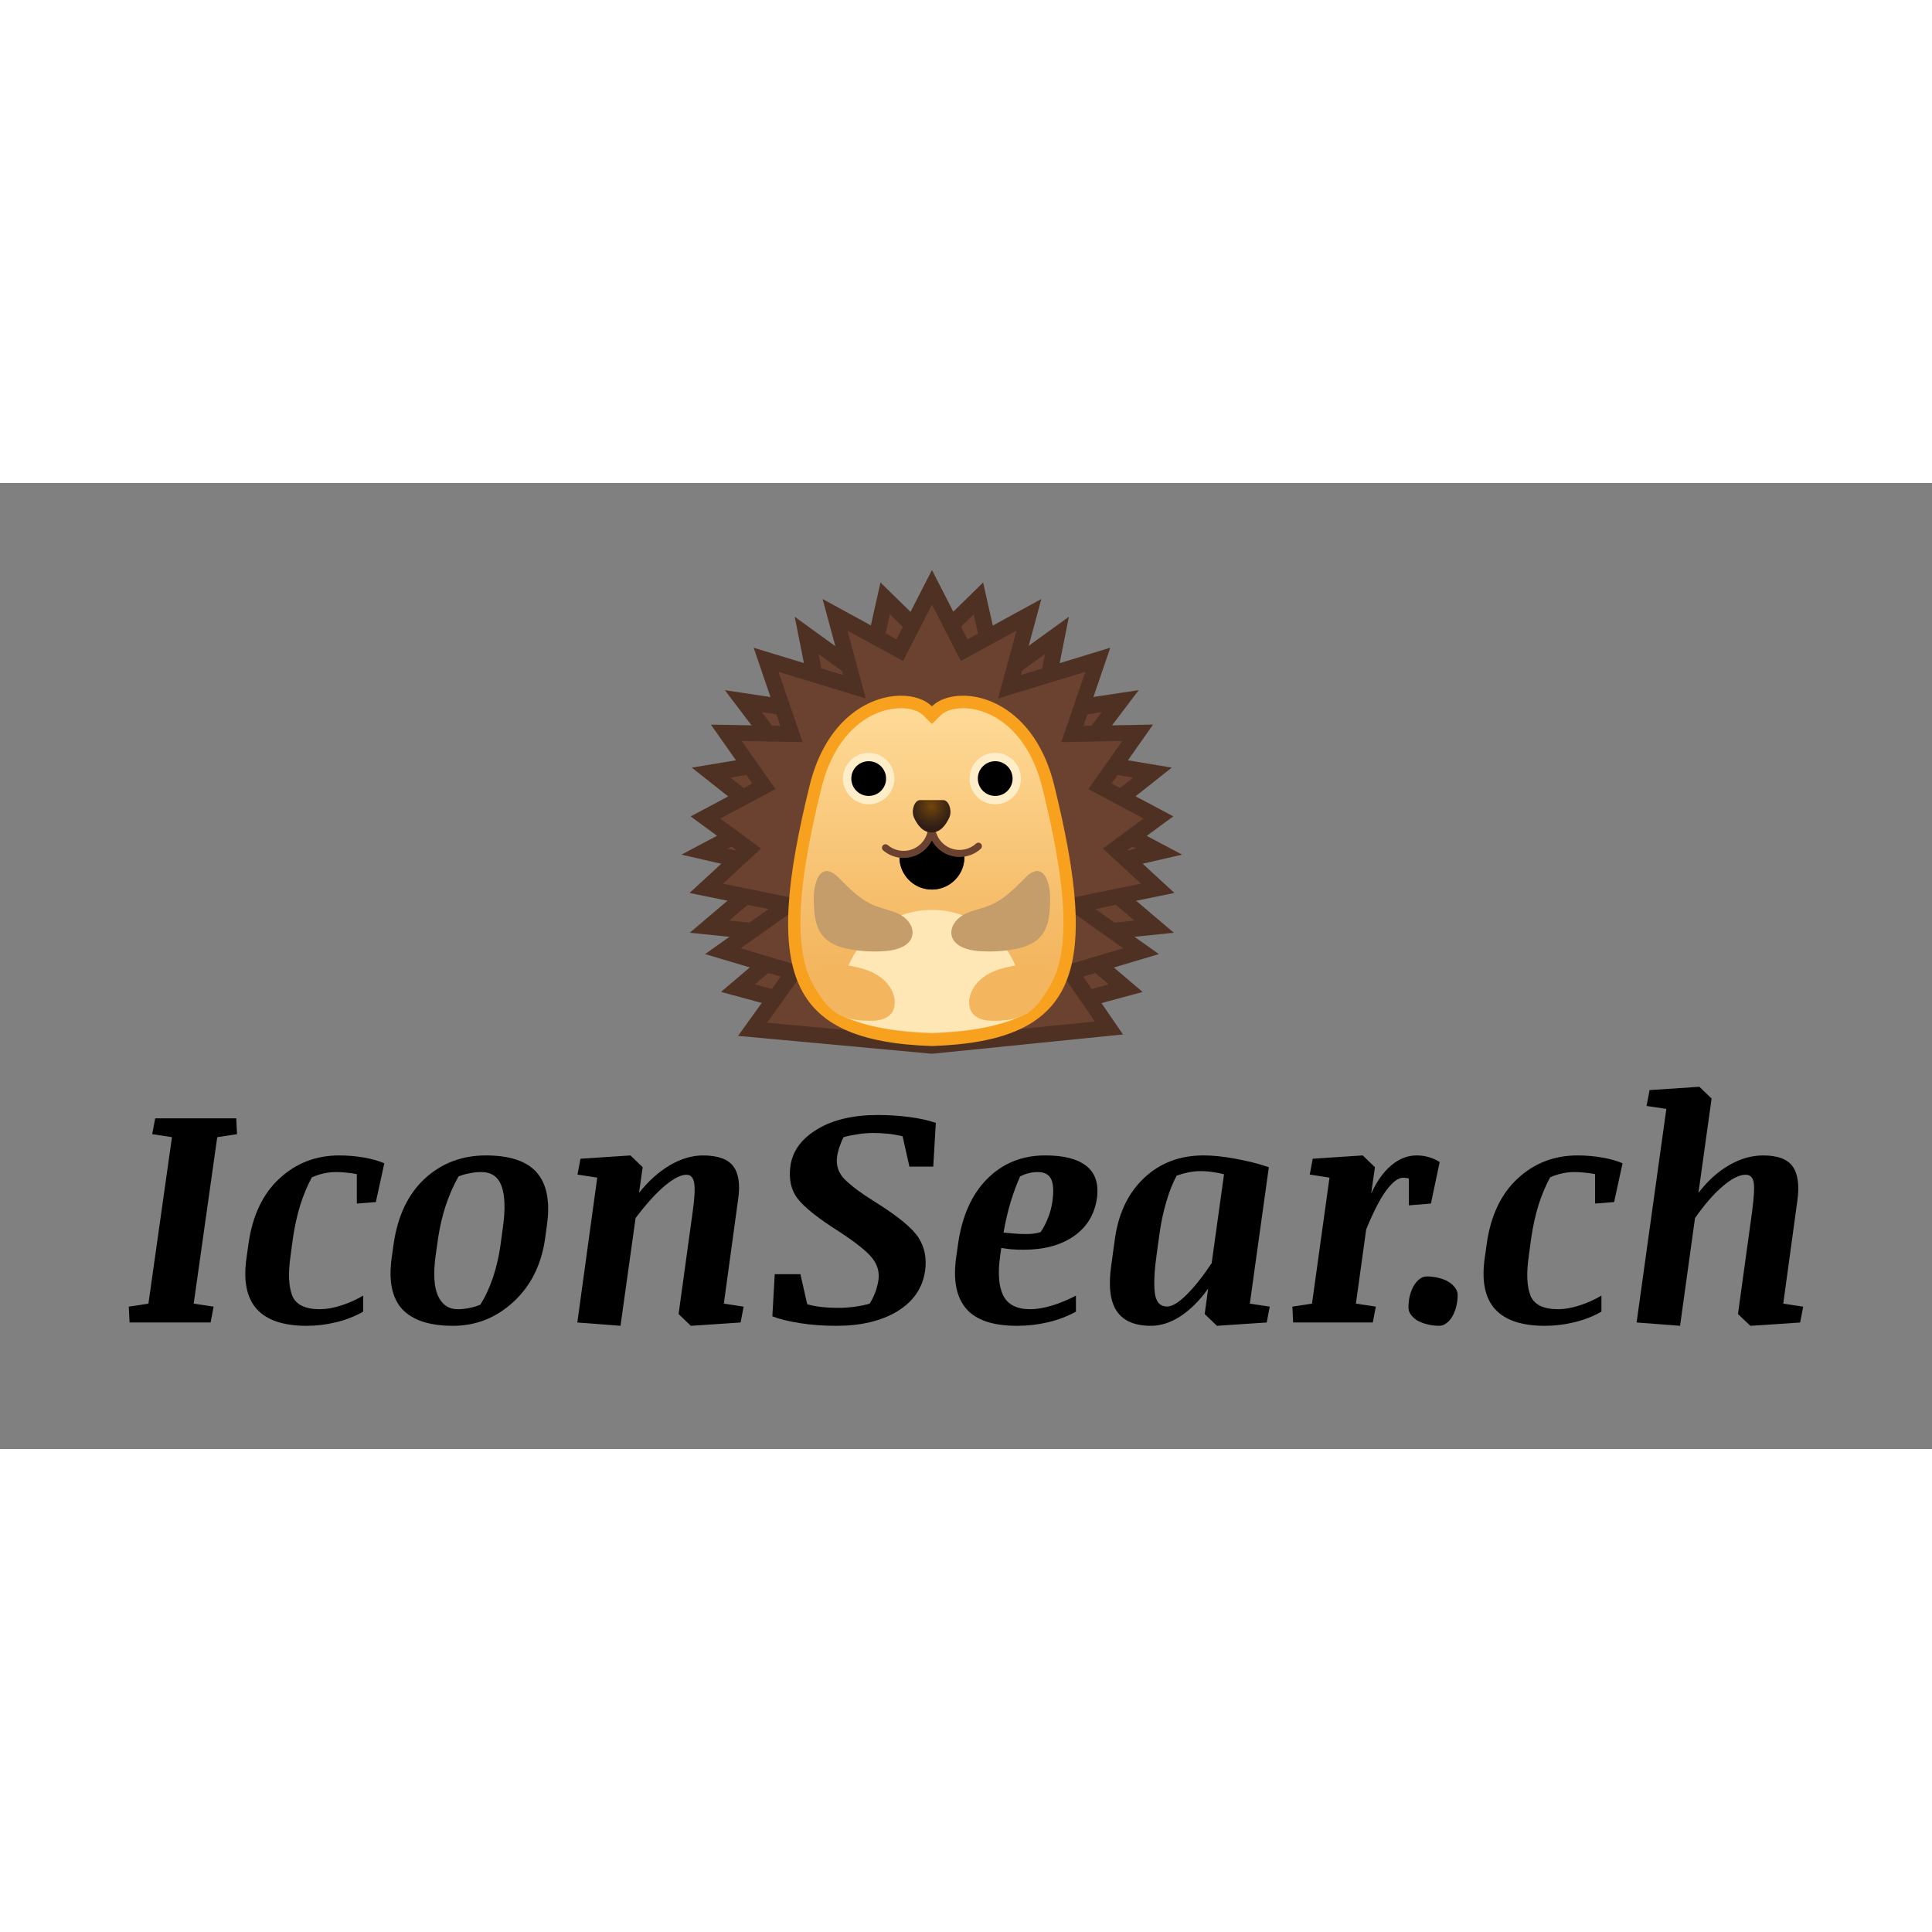<svg xmlns="http://www.w3.org/2000/svg" xmlns:xlink="http://www.w3.org/1999/xlink" xmlns:sodipodi="http://sodipodi.sourceforge.net/DTD/sodipodi-0.dtd" xmlns:inkscape="http://www.inkscape.org/namespaces/inkscape" version="1.1" sodipodi:docname="iconsearch-ar21.svg" inkscape:version="1.0beta1 (32d4812, 2019-09-19)" viewBox="0 0 120 60" height="1em" width="1em">
  <rect x="0" y="0" width="120" height="60" fill="#808080" stroke="none"/>
  <sodipodi:namedview pagecolor="#ffffff" bordercolor="#666666" inkscape:document-rotation="0" borderopacity="1" objecttolerance="10" gridtolerance="10" guidetolerance="10" inkscape:pageopacity="0" inkscape:pageshadow="2" inkscape:window-width="1600" inkscape:window-height="925" showgrid="false" inkscape:zoom="1.979899" inkscape:cx="-17.901528" inkscape:cy="95.579417" inkscape:window-x="0" inkscape:window-y="23" inkscape:window-maximized="0" inkscape:current-layer="svg1581"/>
  <g transform="matrix(0.259,0,0,0.259,41.309,2.861)">
    <g>
      <g>
        <polygon points="52.79,16.63 62.06,25.71 62.06,122.15 17.47,110.09 32.21,97.57 10.65,95.34 27.07,81.39 9.44,77.35 24.74,69.23 11.05,58.4 29.43,55.34 18.77,41.27 37.65,44.11 33.96,25.51 48.44,35.98" style="fill:#6b4230"/>
        <path d="m 53.92,20.46 6.19,6.07 v 93.09 L 21.54,109.19 30,102 l 6.94,-5.89 -9.05,-0.94 -12.51,-1.29 10,-8.49 5.91,-5.02 -7.56,-1.73 -8.77,-2.01 8.06,-4.28 5.26,-2.79 -4.67,-3.69 -7.92,-6.26 10.89,-1.82 6.34,-1.06 -3.88,-5.12 -5.84,-7.7 11.42,1.72 5.47,0.82 -1.08,-5.42 -2.19,-11.04 8.09,5.85 4.78,3.45 1.29,-5.75 2.94,-13.08 M 51.66,12.81 47.19,32.68 31.09,21.04 35.2,41.78 14.34,38.64 25.95,53.96 6.4,57.21 21.2,68.91 3.93,78.08 22.86,82.42 5.92,96.81 27.49,99.04 13.4,111 64,124.69 v -99.8 z" style="fill:#4f3124" inkscape:connector-curvature="0"/>
      </g>
      <g>
        <polygon points="95.71,97.57 110.46,110.09 65.87,122.15 65.87,25.71 75.14,16.63 79.49,35.98 93.97,25.51 90.28,44.11 109.16,41.27 98.49,55.34 116.88,58.4 103.18,69.23 118.48,77.35 100.86,81.39 117.28,95.34" style="fill:#6b4230"/>
        <path d="m 74.01,20.46 2.94,13.07 1.29,5.75 4.78,-3.45 8.09,-5.85 -2.19,11.04 -1.08,5.42 5.47,-0.82 11.42,-1.72 -5.84,7.7 -3.89,5.13 6.34,1.06 10.89,1.82 -7.92,6.26 -4.67,3.69 5.26,2.79 8.06,4.28 -8.77,2.01 -7.56,1.73 5.91,5.02 10,8.49 -12.51,1.29 -9.05,0.94 6.94,5.89 8.46,7.19 -38.57,10.43 V 26.53 l 6.2,-6.07 m 2.26,-7.65 -12.34,12.08 v 99.8 l 50.6,-13.68 -14.09,-11.97 21.57,-2.23 -16.94,-14.39 18.93,-4.34 -17.28,-9.17 14.8,-11.7 -19.54,-3.26 11.61,-15.32 -20.86,3.14 4.11,-20.74 -16.1,11.64 z" style="fill:#4f3124" inkscape:connector-curvature="0"/>
      </g>
    </g>
    <g>
      <polygon points="40.76,20.57 56.28,29.05 64,13.99 71.72,29.05 87.24,20.57 82.58,37.81 103.77,31.35 97.69,49.14 113.32,48.86 104.3,61.69 118.32,69.16 107.95,76.78 118.13,86.15 98.53,90.14 114.14,101.22 97.24,106.26 106.44,119.63 63.99,123.93 20.98,119.96 30.82,106.27 13.86,101.22 29.48,90.14 9.88,86.15 20.05,76.78 9.68,69.16 23.7,61.69 14.69,48.86 30.31,49.14 24.23,31.35 45.42,37.81" style="fill:#6b4230"/>
      <path d="m 64,18.15 5.15,10.03 1.78,3.47 3.42,-1.87 9.91,-5.41 -2.61,9.64 -1.79,6.62 6.56,-2 14.36,-4.38 -4.01,11.72 -1.75,5.12 5.41,-0.1 9.19,-0.16 -5.64,8.02 -2.47,3.51 3.79,2.02 9.46,5.04 -6.08,4.47 -3.71,2.73 3.39,3.12 5.75,5.3 -11.68,2.38 -8.58,1.75 7.14,5.07 8.87,6.29 -10.67,3.18 -5,1.49 2.96,4.3 5.91,8.59 -39.08,3.95 -39.53,-3.65 6.35,-8.83 3.12,-4.33 -5.11,-1.52 -10.67,-3.18 8.87,-6.29 7.14,-5.07 -8.58,-1.75 -11.68,-2.38 5.75,-5.3 3.39,-3.12 -3.71,-2.73 -6.08,-4.47 9.46,-5.04 3.79,-2.02 -2.47,-3.51 -5.64,-8.02 9.19,0.16 5.41,0.1 -1.75,-5.12 -4.01,-11.72 14.36,4.38 6.56,2 -1.79,-6.62 -2.61,-9.64 9.91,5.41 3.42,1.87 1.78,-3.47 L 64,18.15 M 64,9.83 55.48,26.45 37.77,16.77 42.7,35 21.24,28.46 27.65,47.2 10.99,46.9 20.92,61.03 6.13,68.91 17.07,76.95 5.86,87.27 l 18.95,3.86 -15.22,10.8 18.14,5.4 -10.23,14.21 46.5,4.29 45.82,-4.63 -9.54,-13.87 18.14,-5.4 -15.22,-10.8 18.95,-3.86 -11.21,-10.33 10.94,-8.04 -14.79,-7.88 9.93,-14.13 -16.66,0.3 6.41,-18.74 L 85.31,35 90.24,16.77 72.53,26.45 Z" style="fill:#4f3124" inkscape:connector-curvature="0"/>
    </g>
    <g>
      <linearGradient id="a" gradientUnits="userSpaceOnUse" x1="64" x2="64" y1="41.459" y2="122.489">
        <stop offset="0" style="stop-color:#FFDB99"/>
        <stop offset="0.058" style="stop-color:#FED894"/>
        <stop offset="0.65" style="stop-color:#F5BB67"/>
        <stop offset="0.949" style="stop-color:#F2B056"/>
      </linearGradient>
      <path d="m 63.86,122.48 c -14.37,-0.49 -23.3,-3.67 -28.1,-10.02 -6.46,-8.55 -6.37,-23.73 0.3,-50.74 3.7,-14.96 13.36,-20.26 20.52,-20.26 2.69,0 5.01,0.77 6.36,2.12 l 1.06,1.05 1.06,-1.05 c 1.36,-1.35 3.68,-2.12 6.36,-2.12 7.15,0 16.82,5.31 20.52,20.26 6.68,27.01 6.77,42.19 0.3,50.74 -4.8,6.35 -13.73,9.53 -28.1,10.02 l -0.16,0.01 z" style="fill:url(#a)" inkscape:connector-curvature="0"/>
      <path d="m 71.42,42.96 c 6.61,0 15.57,5.01 19.06,19.12 6.56,26.53 6.73,41.32 0.56,49.47 -4.5,5.96 -13.07,8.95 -26.96,9.43 H 64 63.9 C 50.01,120.51 41.45,117.51 36.94,111.55 30.78,103.4 30.95,88.6 37.5,62.08 40.99,47.96 49.95,42.96 56.56,42.96 c 2.26,0 4.24,0.63 5.31,1.68 l 2.13,2.1 2.11,-2.09 c 1.07,-1.06 3.05,-1.69 5.31,-1.69 m 0,-3 c -3.12,0 -5.8,0.94 -7.42,2.55 -1.63,-1.61 -4.3,-2.55 -7.42,-2.55 -7.71,0 -18.01,5.76 -21.88,21.4 C 23.57,106.41 29,122.81 64,123.98 V 124 c 0,0 -0.07,-0.01 0,-0.01 0.07,0 0,0.01 0,0.01 v -0.02 C 99,122.8 104.43,106.41 93.3,61.36 89.43,45.72 79.13,39.96 71.42,39.96 Z" style="fill:#f7a11e" inkscape:connector-curvature="0"/>
    </g>
    <g>
      <g>
        <circle cx="48.83" cy="59.83" r="5.17"/>
        <path d="m 48.83,55.67 c 2.3,0 4.17,1.87 4.17,4.17 0,2.3 -1.87,4.16 -4.17,4.16 -2.3,0 -4.17,-1.87 -4.17,-4.17 0,-2.3 1.87,-4.16 4.17,-4.16 m 0,-2 c -3.4,0 -6.17,2.77 -6.17,6.17 0,3.4 2.77,6.16 6.17,6.16 3.4,0 6.17,-2.77 6.17,-6.17 0,-3.4 -2.77,-6.16 -6.17,-6.16 z" style="fill:#feedc9" inkscape:connector-curvature="0"/>
      </g>
      <g>
        <circle cx="79.17" cy="59.83" r="5.17"/>
        <path d="m 79.17,55.67 c 2.3,0 4.17,1.87 4.17,4.17 0,2.3 -1.87,4.16 -4.17,4.16 -2.3,0 -4.17,-1.87 -4.17,-4.17 0,-2.3 1.87,-4.16 4.17,-4.16 m 0,-2 c -3.4,0 -6.17,2.77 -6.17,6.17 0,3.4 2.77,6.16 6.17,6.16 3.4,0 6.17,-2.77 6.17,-6.17 0,-3.4 -2.77,-6.16 -6.17,-6.16 z" style="fill:#feedc9" inkscape:connector-curvature="0"/>
      </g>
    </g>
    <g>
      <defs>
        <path id="b" d="M 93.3,60.56 C 87.87,39.4 69.6,37.03 63.96,42.42 58.32,37.04 40.12,39.41 34.69,60.56 23.55,103.92 29,119.7 64,120.83 v 0.02 c 0,0 -0.07,-0.01 0,-0.01 0.07,0 0,0.01 0,0.01 v -0.02 c 35,-1.13 40.43,-16.91 29.3,-60.27 z" inkscape:connector-curvature="0"/>
      </defs>
      <clipPath id="c">
        <use style="overflow:visible" xlink:href="#b" x="0" y="0" width="100%" height="100%"/>
      </clipPath>
      <ellipse cx="64" cy="113.71" rx="21.88" ry="22.38" style="fill:#fee7b4" clip-path="url(#c)"/>
    </g>
    <g>
      <g>
        <defs>
          <path id="e" d="m 71.77,78.07 0.01,0.48 c 0.02,1.34 -0.3,2.61 -0.88,3.72 -0.23,0.44 -0.51,0.86 -0.82,1.25 -0.31,0.39 -0.66,0.75 -1.04,1.07 -1.33,1.13 -3.04,1.83 -4.92,1.86 v 0 c -0.23,0 -0.47,0 -0.7,-0.02 -0.23,-0.02 -0.46,-0.04 -0.68,-0.08 -0.67,-0.11 -1.32,-0.3 -1.92,-0.57 -0.6,-0.27 -1.17,-0.61 -1.68,-1.02 -0.39,-0.31 -0.75,-0.66 -1.07,-1.04 -0.32,-0.38 -0.61,-0.79 -0.86,-1.23 -0.62,-1.09 -0.98,-2.35 -1,-3.69 L 56.2,78.32 c 3.46,-0.06 7.74,-1.97 7.68,-5.85 v 0 0 0 c 0.09,3.89 4.43,5.66 7.89,5.6 z" inkscape:connector-curvature="0"/>
        </defs>
        <defs>
          <path id="d" d="m 71.77,78.07 0.01,0.48 c 0.02,1.34 -0.3,2.61 -0.88,3.72 -0.23,0.44 -0.51,0.86 -0.82,1.25 -0.31,0.39 -0.66,0.75 -1.04,1.07 -1.33,1.13 -3.04,1.83 -4.92,1.86 v 0 c -0.23,0 -0.47,0 -0.7,-0.02 -0.23,-0.02 -0.46,-0.04 -0.68,-0.08 -0.67,-0.11 -1.32,-0.3 -1.92,-0.57 -0.6,-0.27 -1.17,-0.61 -1.68,-1.02 -0.39,-0.31 -0.75,-0.66 -1.07,-1.04 -0.32,-0.38 -0.61,-0.79 -0.86,-1.23 -0.62,-1.09 -0.98,-2.35 -1,-3.69 L 56.2,78.32 c 3.46,-0.06 7.74,-1.97 7.68,-5.85 v 0 0 0 c 0.09,3.89 4.43,5.66 7.89,5.6 z" inkscape:connector-curvature="0"/>
        </defs>
        <use style="overflow:visible;fill:#6b4230" xlink:href="#d" x="0" y="0" width="100%" height="100%"/>
        <clipPath id="f">
          <use style="overflow:visible" xlink:href="#e" x="0" y="0" width="100%" height="100%"/>
        </clipPath>
        <clipPath id="g" clip-path="url(#f)">
          <use style="overflow:visible" xlink:href="#d" x="0" y="0" width="100%" height="100%"/>
        </clipPath>
        <path d="m 57.68,87.68 c -0.06,-3.56 2.78,-6.49 6.34,-6.55 3.56,-0.06 6.49,2.78 6.55,6.34" style="fill:#ed7770" clip-path="url(#g)" inkscape:connector-curvature="0"/>
      </g>
      <path d="m 63.93,71.18 c 0.06,3.71 -2.9,6.78 -6.61,6.84 -1.7,0.03 -3.26,-0.58 -4.46,-1.59" style="fill:none;stroke:#6b4230;stroke-width:1.696;stroke-linecap:round;stroke-linejoin:round;stroke-miterlimit:10" inkscape:connector-curvature="0"/>
      <path d="m 63.9,71.18 c 0.06,3.71 3.12,6.68 6.84,6.61 1.7,-0.03 3.24,-0.68 4.4,-1.74" style="fill:none;stroke:#6b4230;stroke-width:1.696;stroke-linecap:round;stroke-linejoin:round;stroke-miterlimit:10" inkscape:connector-curvature="0"/>
    </g>
    <path d="m 51.23,90.66 c 1.84,0.62 3.8,0.99 5.46,1.99 1.66,1.01 3,2.91 2.59,4.81 -0.54,2.5 -3.57,3.48 -6.12,3.71 -2.75,0.24 -5.52,0.15 -8.24,-0.29 -2.61,-0.42 -5.34,-1.24 -7.05,-3.26 -2.02,-2.37 -2.17,-5.75 -2.22,-8.86 -0.06,-3.98 1.6,-9.42 5.85,-5.27 3.07,3.02 5.47,5.73 9.73,7.17 z" style="fill:#c49d6b" inkscape:connector-curvature="0"/>
    <path d="m 76.77,90.66 c -1.84,0.62 -3.8,0.99 -5.46,1.99 -1.66,1.01 -3,2.91 -2.59,4.81 0.54,2.5 3.57,3.48 6.12,3.71 2.75,0.24 5.52,0.15 8.24,-0.29 2.61,-0.42 5.34,-1.24 7.05,-3.26 2.02,-2.37 2.17,-5.75 2.22,-8.86 0.06,-3.98 -1.6,-9.42 -5.85,-5.27 -3.07,3.02 -5.47,5.73 -9.73,7.17 z" style="fill:#c49d6b" inkscape:connector-curvature="0"/>
    <path d="m 47.8,105.56 c 2.71,0.82 5.3,2.53 6.59,5.11 0.87,1.74 1.04,4.03 -0.17,5.52 -1.09,1.35 -2.96,1.7 -4.67,1.73 -2.76,0.04 -5.83,-0.26 -8.23,-1.67 -2.72,-1.6 -7.57,-7.54 -4.36,-10.87 2.04,-2.11 8.49,-0.53 10.84,0.18 z" style="fill:#f3b55e" inkscape:connector-curvature="0"/>
    <path d="m 80.2,105.56 c -2.71,0.82 -5.3,2.53 -6.59,5.11 -0.87,1.74 -1.04,4.03 0.17,5.52 1.09,1.35 2.96,1.7 4.67,1.73 2.76,0.04 5.83,-0.26 8.23,-1.67 2.72,-1.6 7.57,-7.54 4.36,-10.87 -2.04,-2.11 -8.49,-0.53 -10.84,0.18 z" style="fill:#f3b55e" inkscape:connector-curvature="0"/>
    <radialGradient id="h" cx="63.865" cy="66.503" gradientUnits="userSpaceOnUse" r="5.261">
      <stop offset="4.651163e-03" style="stop-color:#73450B"/>
      <stop offset="0.155" style="stop-color:#673E0D"/>
      <stop offset="0.711" style="stop-color:#3F2713"/>
      <stop offset="1" style="stop-color:#301E16"/>
    </radialGradient>
    <path d="m 63.93,72.76 c 2.19,0 3.48,-1.95 4.23,-3.57 C 68.91,67.57 68.06,65 66.7,65 h -5.55 c -1.36,0 -2.2,2.57 -1.46,4.19 0.75,1.62 2.04,3.57 4.24,3.57 z" style="fill:url(#h)" inkscape:connector-curvature="0"/>
  </g>
  <path d="m 8,51.158 1.219,-0.187 1.462,-10.339 -1.228,-0.187 0.187,-0.984 h 5.034 l 0.047,0.984 -1.228,0.187 -1.462,10.339 1.237,0.187 -0.187,0.984 H 8.047 Z" style="font-style:italic;font-variant:normal;font-weight:bold;font-stretch:normal;font-size:19.198px;line-height:1.25;font-family:'Noticia Text';-inkscape-font-specification:'Noticia Text Bold Italic';font-variant-ligatures:normal;font-variant-caps:normal;font-variant-numeric:normal;font-variant-east-asian:normal;opacity:1;fill:#000000;fill-opacity:1;stroke:none;stroke-width:0.48;stop-opacity:1" inkscape:connector-curvature="0"/>
  <path d="m 23.345,44.662 -1.181,0.094 v -1.828 q -0.319,-0.066 -0.656,-0.094 -0.337,-0.037 -0.647,-0.037 -0.319,0 -0.703,0.075 -0.375,0.075 -0.787,0.253 -0.422,0.778 -0.722,1.725 -0.291,0.947 -0.45,2.025 l -0.15,1.115 q -0.234,1.594 0.094,2.465 0.337,0.862 1.725,0.862 0.609,0 1.331,-0.234 0.722,-0.234 1.359,-0.609 v 0.994 q -0.75,0.431 -1.669,0.656 -0.919,0.225 -1.837,0.225 -2.175,0 -3.112,-1.05 -0.937,-1.05 -0.628,-3.178 l 0.122,-0.872 q 0.375,-2.625 1.922,-4.049 1.547,-1.434 3.712,-1.434 0.787,0 1.537,0.131 0.75,0.131 1.265,0.356 z" style="font-style:italic;font-variant:normal;font-weight:bold;font-stretch:normal;font-size:19.198px;line-height:1.25;font-family:'Noticia Text';-inkscape-font-specification:'Noticia Text Bold Italic';font-variant-ligatures:normal;font-variant-caps:normal;font-variant-numeric:normal;font-variant-east-asian:normal;opacity:1;fill:#000000;fill-opacity:1;stroke:none;stroke-width:0.48;stop-opacity:1" inkscape:connector-curvature="0"/>
  <path d="m 28.135,52.348 q -2.184,0 -3.15,-1.031 -0.956,-1.04 -0.656,-3.196 l 0.122,-0.872 q 0.384,-2.615 1.94,-4.049 1.565,-1.434 3.787,-1.434 2.24,0 3.168,1.069 0.928,1.069 0.628,3.243 l -0.122,0.891 q -0.356,2.418 -1.968,3.899 -1.612,1.481 -3.75,1.481 z m 3.103,-6.13 q 0.234,-1.659 -0.084,-2.54 -0.309,-0.881 -1.275,-0.881 -0.337,0 -0.703,0.075 -0.366,0.066 -0.694,0.197 -0.469,0.825 -0.797,1.809 -0.319,0.984 -0.469,1.997 l -0.159,1.115 q -0.225,1.678 0.15,2.503 0.384,0.825 1.228,0.825 0.347,0 0.712,-0.075 0.375,-0.075 0.684,-0.206 0.459,-0.712 0.787,-1.687 0.328,-0.984 0.469,-2.015 z" style="font-style:italic;font-variant:normal;font-weight:bold;font-stretch:normal;font-size:19.198px;line-height:1.25;font-family:'Noticia Text';-inkscape-font-specification:'Noticia Text Bold Italic';font-variant-ligatures:normal;font-variant-caps:normal;font-variant-numeric:normal;font-variant-east-asian:normal;opacity:1;fill:#000000;fill-opacity:1;stroke:none;stroke-width:0.48;stop-opacity:1" inkscape:connector-curvature="0"/>
  <path d="M 46.001,52.142 42.908,52.348 42.149,51.617 43.02,45.29 q 0.178,-1.219 0.103,-1.772 -0.075,-0.553 -0.487,-0.553 -0.516,0 -1.331,0.675 -0.806,0.666 -1.828,2.015 l -0.937,6.693 -2.681,-0.206 1.237,-8.999 -1.228,-0.187 0.187,-0.984 3.103,-0.206 0.759,0.731 -0.225,1.594 q 0.881,-1.106 1.912,-1.715 1.04,-0.609 2.053,-0.609 1.378,0 1.884,0.666 0.506,0.666 0.309,2.034 l -0.891,6.505 1.228,0.187 z" style="font-style:italic;font-variant:normal;font-weight:bold;font-stretch:normal;font-size:19.198px;line-height:1.25;font-family:'Noticia Text';-inkscape-font-specification:'Noticia Text Bold Italic';font-variant-ligatures:normal;font-variant-caps:normal;font-variant-numeric:normal;font-variant-east-asian:normal;opacity:1;fill:#000000;fill-opacity:1;stroke:none;stroke-width:0.48;stop-opacity:1" inkscape:connector-curvature="0"/>
  <path d="m 54.335,44.643 q 2.165,1.35 2.728,2.25 0.562,0.9 0.394,2.053 -0.234,1.594 -1.725,2.503 -1.49,0.9 -3.787,0.9 -1.228,0 -2.268,-0.169 -1.04,-0.159 -1.706,-0.422 l 0.15,-2.615 h 1.594 l 0.422,1.865 q 0.337,0.103 0.853,0.169 0.525,0.056 1.106,0.056 0.516,0 1.031,-0.075 0.516,-0.075 0.891,-0.187 0.178,-0.281 0.328,-0.656 0.15,-0.384 0.216,-0.806 0.103,-0.731 -0.366,-1.34 -0.459,-0.609 -2.043,-1.65 -1.959,-1.237 -2.597,-2.053 -0.637,-0.816 -0.459,-2.062 0.206,-1.387 1.669,-2.268 1.462,-0.881 3.759,-0.881 0.975,0 1.931,0.122 0.956,0.122 1.669,0.366 l -0.159,2.718 h -1.481 l -0.422,-1.884 q -0.459,-0.112 -0.928,-0.159 -0.469,-0.047 -0.872,-0.047 -0.516,0 -1.022,0.084 -0.506,0.075 -0.844,0.178 -0.122,0.216 -0.244,0.572 -0.122,0.347 -0.159,0.628 -0.122,0.825 0.487,1.434 0.619,0.609 1.856,1.378 z" style="font-style:italic;font-variant:normal;font-weight:bold;font-stretch:normal;font-size:19.198px;line-height:1.25;font-family:'Noticia Text';-inkscape-font-specification:'Noticia Text Bold Italic';font-variant-ligatures:normal;font-variant-caps:normal;font-variant-numeric:normal;font-variant-east-asian:normal;opacity:1;fill:#000000;fill-opacity:1;stroke:none;stroke-width:0.48;stop-opacity:1" inkscape:connector-curvature="0"/>
  <path d="m 68.133,44.418 q -0.216,1.509 -1.434,2.362 -1.209,0.844 -3.14,0.844 -0.375,0 -0.741,-0.028 -0.366,-0.037 -0.628,-0.084 l -0.066,0.478 q -0.234,1.622 0.187,2.475 0.431,0.853 1.678,0.853 0.572,0 1.312,-0.216 0.741,-0.216 1.528,-0.628 v 0.994 q -0.759,0.422 -1.715,0.656 -0.956,0.225 -1.94,0.225 -2.25,0 -3.168,-1.069 -0.909,-1.078 -0.619,-3.159 l 0.122,-0.872 q 0.375,-2.597 1.819,-4.04 1.453,-1.444 3.59,-1.444 1.734,0 2.559,0.656 0.834,0.656 0.656,1.997 z m -4.771,-1.35 q -0.319,0.703 -0.591,1.594 -0.262,0.881 -0.441,1.894 0.347,0.037 0.712,0.066 0.366,0.028 0.656,0.028 0.272,0 0.516,-0.028 0.244,-0.037 0.422,-0.094 0.262,-0.384 0.45,-0.862 0.197,-0.478 0.281,-1.04 0.131,-0.975 -0.084,-1.397 -0.216,-0.431 -0.825,-0.431 -0.272,0 -0.553,0.066 -0.272,0.066 -0.544,0.206 z" style="font-style:italic;font-variant:normal;font-weight:bold;font-stretch:normal;font-size:19.198px;line-height:1.25;font-family:'Noticia Text';-inkscape-font-specification:'Noticia Text Bold Italic';font-variant-ligatures:normal;font-variant-caps:normal;font-variant-numeric:normal;font-variant-east-asian:normal;opacity:1;fill:#000000;fill-opacity:1;stroke:none;stroke-width:0.48;stop-opacity:1" inkscape:connector-curvature="0"/>
  <path d="m 78.678,52.142 -3.093,0.206 -0.759,-0.731 0.216,-1.584 q -0.769,1.087 -1.697,1.706 -0.928,0.609 -1.856,0.609 -1.5,0 -2.118,-0.9 -0.619,-0.909 -0.356,-2.803 L 69.258,46.883 q 0.347,-2.362 1.828,-3.74 1.481,-1.378 3.665,-1.378 0.881,0 1.978,0.206 1.106,0.197 2.081,0.525 l -1.181,8.474 1.237,0.187 z m -6.824,-4.321 q -0.225,1.565 -0.131,2.447 0.094,0.881 0.769,0.881 0.478,0 1.219,-0.741 0.75,-0.75 1.547,-1.95 l 0.769,-5.521 q -0.253,-0.075 -0.647,-0.131 -0.394,-0.066 -0.825,-0.066 -0.347,0 -0.731,0.075 -0.375,0.075 -0.741,0.206 -0.375,0.703 -0.647,1.64 -0.272,0.937 -0.412,1.931 z" style="font-style:italic;font-variant:normal;font-weight:bold;font-stretch:normal;font-size:19.198px;line-height:1.25;font-family:'Noticia Text';-inkscape-font-specification:'Noticia Text Bold Italic';font-variant-ligatures:normal;font-variant-caps:normal;font-variant-numeric:normal;font-variant-east-asian:normal;opacity:1;fill:#000000;fill-opacity:1;stroke:none;stroke-width:0.48;stop-opacity:1" inkscape:connector-curvature="0"/>
  <path d="m 81.537,41.971 3.103,-0.206 0.759,0.731 -0.234,1.65 q 0.506,-1.134 1.237,-1.753 0.741,-0.628 1.594,-0.628 0.394,0 0.769,0.112 0.375,0.112 0.656,0.3 l -0.544,2.578 -1.369,0.112 v -1.669 q -0.103,-0.028 -0.197,-0.037 -0.084,-0.009 -0.169,-0.009 -0.45,0 -1.031,0.778 -0.581,0.778 -1.256,2.437 l -0.637,4.603 1.237,0.187 -0.187,0.984 h -4.949 l -0.047,-0.984 1.219,-0.187 1.087,-7.827 -1.228,-0.187 z" style="font-style:italic;font-variant:normal;font-weight:bold;font-stretch:normal;font-size:19.198px;line-height:1.25;font-family:'Noticia Text';-inkscape-font-specification:'Noticia Text Bold Italic';font-variant-ligatures:normal;font-variant-caps:normal;font-variant-numeric:normal;font-variant-east-asian:normal;opacity:1;fill:#000000;fill-opacity:1;stroke:none;stroke-width:0.48;stop-opacity:1" inkscape:connector-curvature="0"/>
  <path d="m 87.482,51.214 q 0,-0.384 0.084,-0.731 0.094,-0.356 0.244,-0.619 0.159,-0.272 0.366,-0.422 0.206,-0.159 0.441,-0.159 0.403,0 0.75,0.094 0.356,0.084 0.609,0.244 0.262,0.159 0.412,0.375 0.15,0.206 0.15,0.441 0,0.384 -0.094,0.731 -0.084,0.337 -0.244,0.609 -0.15,0.262 -0.366,0.412 -0.206,0.159 -0.441,0.159 -0.403,0 -0.75,-0.094 -0.347,-0.084 -0.609,-0.234 -0.253,-0.159 -0.403,-0.366 -0.15,-0.206 -0.15,-0.441 z" style="font-style:italic;font-variant:normal;font-weight:bold;font-stretch:normal;font-size:19.198px;line-height:1.25;font-family:'Noticia Text';-inkscape-font-specification:'Noticia Text Bold Italic';font-variant-ligatures:normal;font-variant-caps:normal;font-variant-numeric:normal;font-variant-east-asian:normal;opacity:1;fill:#000000;fill-opacity:1;stroke:none;stroke-width:0.48;stop-opacity:1" inkscape:connector-curvature="0"/>
  <path d="m 100.255,44.662 -1.181,0.094 v -1.828 q -0.319,-0.066 -0.656,-0.094 -0.337,-0.037 -0.647,-0.037 -0.319,0 -0.703,0.075 -0.375,0.075 -0.787,0.253 -0.422,0.778 -0.722,1.725 -0.291,0.947 -0.45,2.025 l -0.15,1.115 q -0.234,1.594 0.094,2.465 0.337,0.862 1.725,0.862 0.609,0 1.331,-0.234 0.722,-0.234 1.359,-0.609 v 0.994 q -0.75,0.431 -1.669,0.656 -0.919,0.225 -1.837,0.225 -2.175,0 -3.112,-1.05 -0.937,-1.05 -0.628,-3.178 l 0.122,-0.872 q 0.375,-2.625 1.922,-4.049 1.547,-1.434 3.712,-1.434 0.787,0 1.537,0.131 0.75,0.131 1.265,0.356 z" style="font-style:italic;font-variant:normal;font-weight:bold;font-stretch:normal;font-size:19.198px;line-height:1.25;font-family:'Noticia Text';-inkscape-font-specification:'Noticia Text Bold Italic';font-variant-ligatures:normal;font-variant-caps:normal;font-variant-numeric:normal;font-variant-east-asian:normal;opacity:1;fill:#000000;fill-opacity:1;stroke:none;stroke-width:0.48;stop-opacity:1" inkscape:connector-curvature="0"/>
  <path d="m 108.429,42.965 q -0.6,0 -1.434,0.722 -0.834,0.712 -1.715,1.968 l -0.928,6.693 -2.7,-0.206 1.847,-13.264 -1.228,-0.187 0.187,-0.984 3.093,-0.206 0.759,0.731 -0.816,5.859 q 0.872,-1.134 1.912,-1.725 1.04,-0.6 2.109,-0.6 1.35,0 1.837,0.694 0.487,0.694 0.281,2.147 l -0.872,6.365 1.237,0.187 -0.187,0.984 -3.093,0.206 -0.769,-0.731 0.872,-6.327 q 0.187,-1.397 0.103,-1.856 -0.084,-0.469 -0.497,-0.469 z" style="font-style:italic;font-variant:normal;font-weight:bold;font-stretch:normal;font-size:19.198px;line-height:1.25;font-family:'Noticia Text';-inkscape-font-specification:'Noticia Text Bold Italic';font-variant-ligatures:normal;font-variant-caps:normal;font-variant-numeric:normal;font-variant-east-asian:normal;opacity:1;fill:#000000;fill-opacity:1;stroke:none;stroke-width:0.48;stop-opacity:1" inkscape:connector-curvature="0"/>
</svg>

